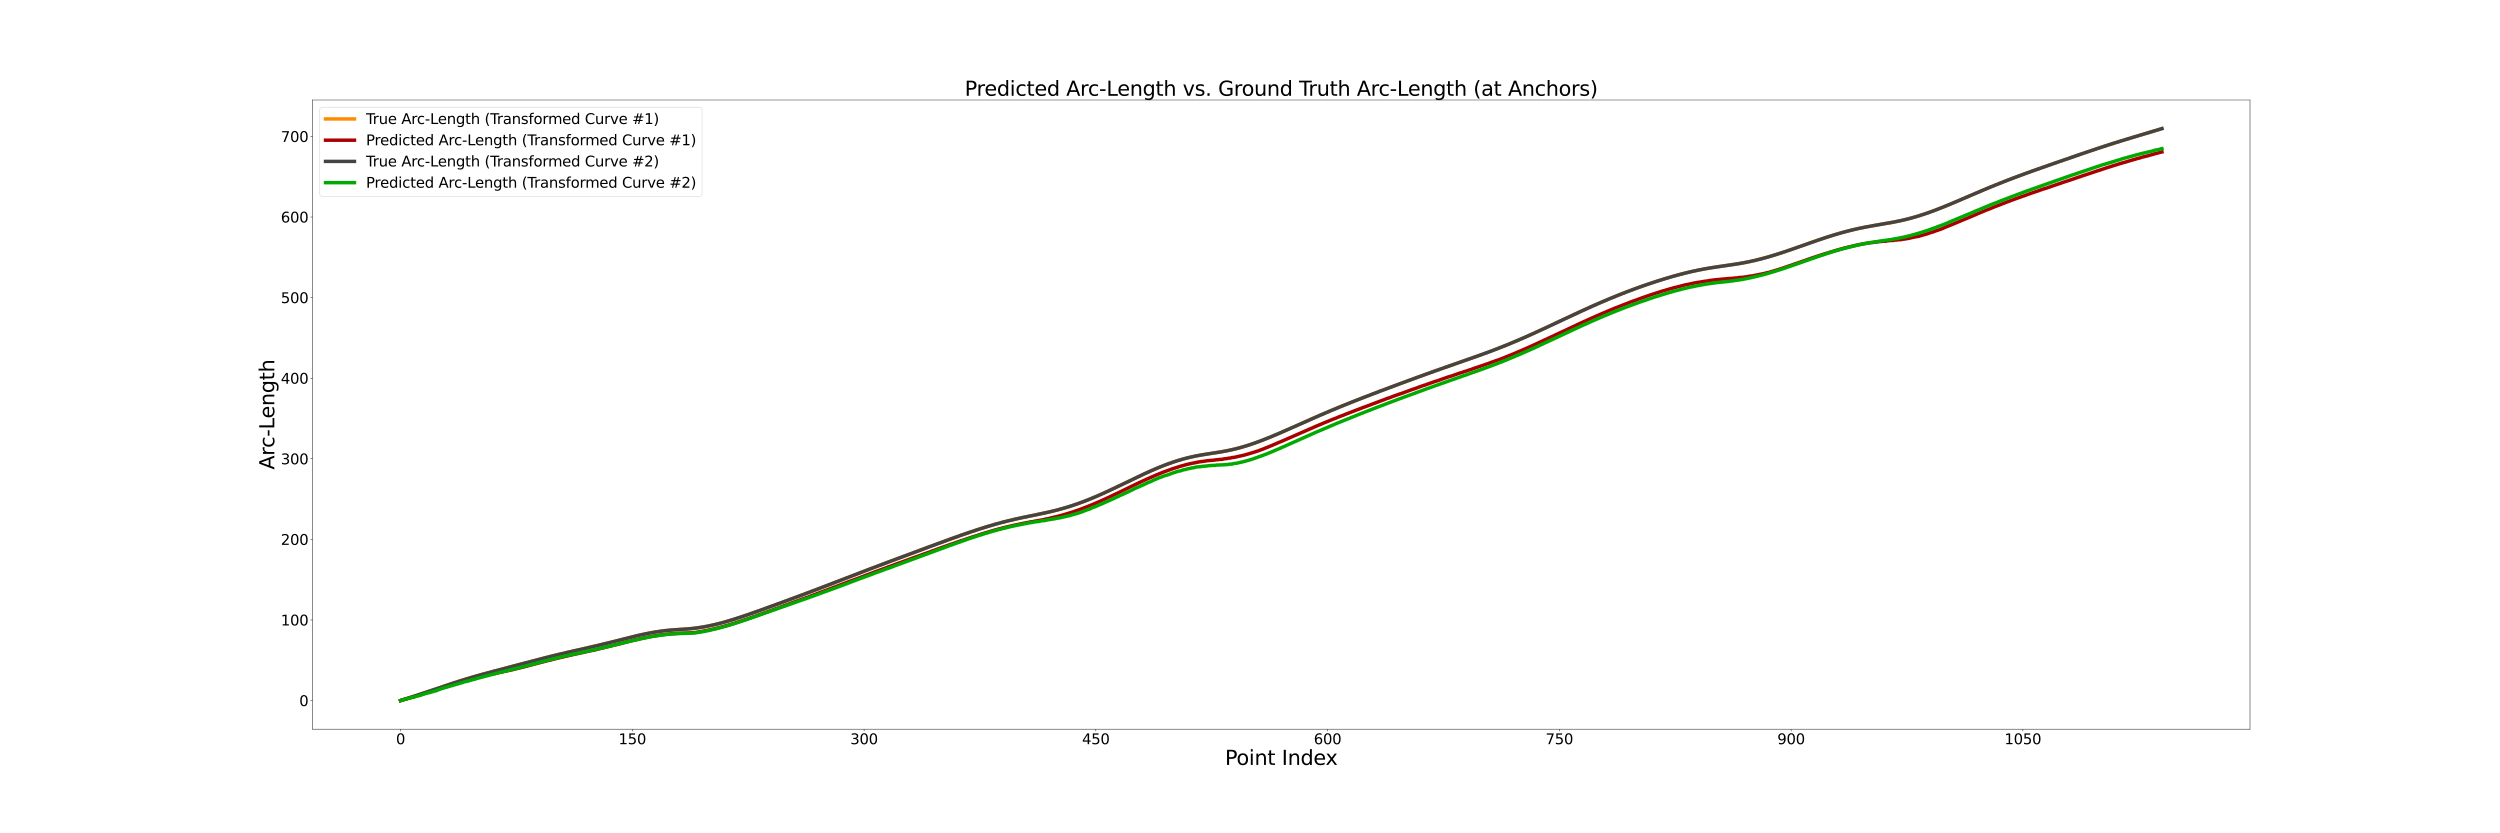 <?xml version="1.0" encoding="utf-8" standalone="no"?>
<!DOCTYPE svg PUBLIC "-//W3C//DTD SVG 1.1//EN"
  "http://www.w3.org/Graphics/SVG/1.1/DTD/svg11.dtd">
<svg xmlns:xlink="http://www.w3.org/1999/xlink" width="4320pt" height="1440pt" viewBox="0 0 4320 1440" xmlns="http://www.w3.org/2000/svg" version="1.1">
 <defs>
  <style type="text/css">*{stroke-linejoin: round; stroke-linecap: butt}</style>
 </defs>
 <g id="figure_1">
  <g id="patch_1">
   <path d="M 0 1440 
L 4320 1440 
L 4320 0 
L 0 0 
z
" style="fill: #ffffff"/>
  </g>
  <g id="axes_1">
   <g id="patch_2">
    <path d="M 540 1260 
L 3888 1260 
L 3888 172.8 
L 540 172.8 
z
" style="fill: #ffffff"/>
   </g>
   <g id="matplotlib.axis_1">
    <g id="xtick_1">
     <g id="line2d_1">
      <defs>
       <path id="m47597e19f6" d="M 0 0 
L 0 3.5 
" style="stroke: #000000; stroke-width: 0.8"/>
      </defs>
      <g>
       <use xlink:href="#m47597e19f6" x="692.182" y="1260" style="stroke: #000000; stroke-width: 0.8"/>
      </g>
     </g>
     <g id="text_1">
      <!-- 0 -->
      <g transform="translate(684.229 1285.996)scale(0.25 -0.25)">
       <defs>
        <path id="DejaVuSans-30" d="M 2034 4250 
Q 1547 4250 1301 3770 
Q 1056 3291 1056 2328 
Q 1056 1369 1301 889 
Q 1547 409 2034 409 
Q 2525 409 2770 889 
Q 3016 1369 3016 2328 
Q 3016 3291 2770 3770 
Q 2525 4250 2034 4250 
z
M 2034 4750 
Q 2819 4750 3233 4129 
Q 3647 3509 3647 2328 
Q 3647 1150 3233 529 
Q 2819 -91 2034 -91 
Q 1250 -91 836 529 
Q 422 1150 422 2328 
Q 422 3509 836 4129 
Q 1250 4750 2034 4750 
z
" transform="scale(0.016)"/>
       </defs>
       <use xlink:href="#DejaVuSans-30"/>
      </g>
     </g>
    </g>
    <g id="xtick_2">
     <g id="line2d_2">
      <g>
       <use xlink:href="#m47597e19f6" x="1092.66" y="1260" style="stroke: #000000; stroke-width: 0.8"/>
      </g>
     </g>
     <g id="text_2">
      <!-- 150 -->
      <g transform="translate(1068.801 1285.996)scale(0.25 -0.25)">
       <defs>
        <path id="DejaVuSans-31" d="M 794 531 
L 1825 531 
L 1825 4091 
L 703 3866 
L 703 4441 
L 1819 4666 
L 2450 4666 
L 2450 531 
L 3481 531 
L 3481 0 
L 794 0 
L 794 531 
z
" transform="scale(0.016)"/>
        <path id="DejaVuSans-35" d="M 691 4666 
L 3169 4666 
L 3169 4134 
L 1269 4134 
L 1269 2991 
Q 1406 3038 1543 3061 
Q 1681 3084 1819 3084 
Q 2600 3084 3056 2656 
Q 3513 2228 3513 1497 
Q 3513 744 3044 326 
Q 2575 -91 1722 -91 
Q 1428 -91 1123 -41 
Q 819 9 494 109 
L 494 744 
Q 775 591 1075 516 
Q 1375 441 1709 441 
Q 2250 441 2565 725 
Q 2881 1009 2881 1497 
Q 2881 1984 2565 2268 
Q 2250 2553 1709 2553 
Q 1456 2553 1204 2497 
Q 953 2441 691 2322 
L 691 4666 
z
" transform="scale(0.016)"/>
       </defs>
       <use xlink:href="#DejaVuSans-31"/>
       <use xlink:href="#DejaVuSans-35" x="63.623"/>
       <use xlink:href="#DejaVuSans-30" x="127.246"/>
      </g>
     </g>
    </g>
    <g id="xtick_3">
     <g id="line2d_3">
      <g>
       <use xlink:href="#m47597e19f6" x="1493.139" y="1260" style="stroke: #000000; stroke-width: 0.8"/>
      </g>
     </g>
     <g id="text_3">
      <!-- 300 -->
      <g transform="translate(1469.279 1285.996)scale(0.25 -0.25)">
       <defs>
        <path id="DejaVuSans-33" d="M 2597 2516 
Q 3050 2419 3304 2112 
Q 3559 1806 3559 1356 
Q 3559 666 3084 287 
Q 2609 -91 1734 -91 
Q 1441 -91 1130 -33 
Q 819 25 488 141 
L 488 750 
Q 750 597 1062 519 
Q 1375 441 1716 441 
Q 2309 441 2620 675 
Q 2931 909 2931 1356 
Q 2931 1769 2642 2001 
Q 2353 2234 1838 2234 
L 1294 2234 
L 1294 2753 
L 1863 2753 
Q 2328 2753 2575 2939 
Q 2822 3125 2822 3475 
Q 2822 3834 2567 4026 
Q 2313 4219 1838 4219 
Q 1578 4219 1281 4162 
Q 984 4106 628 3988 
L 628 4550 
Q 988 4650 1302 4700 
Q 1616 4750 1894 4750 
Q 2613 4750 3031 4423 
Q 3450 4097 3450 3541 
Q 3450 3153 3228 2886 
Q 3006 2619 2597 2516 
z
" transform="scale(0.016)"/>
       </defs>
       <use xlink:href="#DejaVuSans-33"/>
       <use xlink:href="#DejaVuSans-30" x="63.623"/>
       <use xlink:href="#DejaVuSans-30" x="127.246"/>
      </g>
     </g>
    </g>
    <g id="xtick_4">
     <g id="line2d_4">
      <g>
       <use xlink:href="#m47597e19f6" x="1893.617" y="1260" style="stroke: #000000; stroke-width: 0.8"/>
      </g>
     </g>
     <g id="text_4">
      <!-- 450 -->
      <g transform="translate(1869.758 1285.996)scale(0.25 -0.25)">
       <defs>
        <path id="DejaVuSans-34" d="M 2419 4116 
L 825 1625 
L 2419 1625 
L 2419 4116 
z
M 2253 4666 
L 3047 4666 
L 3047 1625 
L 3713 1625 
L 3713 1100 
L 3047 1100 
L 3047 0 
L 2419 0 
L 2419 1100 
L 313 1100 
L 313 1709 
L 2253 4666 
z
" transform="scale(0.016)"/>
       </defs>
       <use xlink:href="#DejaVuSans-34"/>
       <use xlink:href="#DejaVuSans-35" x="63.623"/>
       <use xlink:href="#DejaVuSans-30" x="127.246"/>
      </g>
     </g>
    </g>
    <g id="xtick_5">
     <g id="line2d_5">
      <g>
       <use xlink:href="#m47597e19f6" x="2294.096" y="1260" style="stroke: #000000; stroke-width: 0.8"/>
      </g>
     </g>
     <g id="text_5">
      <!-- 600 -->
      <g transform="translate(2270.236 1285.996)scale(0.25 -0.25)">
       <defs>
        <path id="DejaVuSans-36" d="M 2113 2584 
Q 1688 2584 1439 2293 
Q 1191 2003 1191 1497 
Q 1191 994 1439 701 
Q 1688 409 2113 409 
Q 2538 409 2786 701 
Q 3034 994 3034 1497 
Q 3034 2003 2786 2293 
Q 2538 2584 2113 2584 
z
M 3366 4563 
L 3366 3988 
Q 3128 4100 2886 4159 
Q 2644 4219 2406 4219 
Q 1781 4219 1451 3797 
Q 1122 3375 1075 2522 
Q 1259 2794 1537 2939 
Q 1816 3084 2150 3084 
Q 2853 3084 3261 2657 
Q 3669 2231 3669 1497 
Q 3669 778 3244 343 
Q 2819 -91 2113 -91 
Q 1303 -91 875 529 
Q 447 1150 447 2328 
Q 447 3434 972 4092 
Q 1497 4750 2381 4750 
Q 2619 4750 2861 4703 
Q 3103 4656 3366 4563 
z
" transform="scale(0.016)"/>
       </defs>
       <use xlink:href="#DejaVuSans-36"/>
       <use xlink:href="#DejaVuSans-30" x="63.623"/>
       <use xlink:href="#DejaVuSans-30" x="127.246"/>
      </g>
     </g>
    </g>
    <g id="xtick_6">
     <g id="line2d_6">
      <g>
       <use xlink:href="#m47597e19f6" x="2694.574" y="1260" style="stroke: #000000; stroke-width: 0.8"/>
      </g>
     </g>
     <g id="text_6">
      <!-- 750 -->
      <g transform="translate(2670.715 1285.996)scale(0.25 -0.25)">
       <defs>
        <path id="DejaVuSans-37" d="M 525 4666 
L 3525 4666 
L 3525 4397 
L 1831 0 
L 1172 0 
L 2766 4134 
L 525 4134 
L 525 4666 
z
" transform="scale(0.016)"/>
       </defs>
       <use xlink:href="#DejaVuSans-37"/>
       <use xlink:href="#DejaVuSans-35" x="63.623"/>
       <use xlink:href="#DejaVuSans-30" x="127.246"/>
      </g>
     </g>
    </g>
    <g id="xtick_7">
     <g id="line2d_7">
      <g>
       <use xlink:href="#m47597e19f6" x="3095.053" y="1260" style="stroke: #000000; stroke-width: 0.8"/>
      </g>
     </g>
     <g id="text_7">
      <!-- 900 -->
      <g transform="translate(3071.193 1285.996)scale(0.25 -0.25)">
       <defs>
        <path id="DejaVuSans-39" d="M 703 97 
L 703 672 
Q 941 559 1184 500 
Q 1428 441 1663 441 
Q 2288 441 2617 861 
Q 2947 1281 2994 2138 
Q 2813 1869 2534 1725 
Q 2256 1581 1919 1581 
Q 1219 1581 811 2004 
Q 403 2428 403 3163 
Q 403 3881 828 4315 
Q 1253 4750 1959 4750 
Q 2769 4750 3195 4129 
Q 3622 3509 3622 2328 
Q 3622 1225 3098 567 
Q 2575 -91 1691 -91 
Q 1453 -91 1209 -44 
Q 966 3 703 97 
z
M 1959 2075 
Q 2384 2075 2632 2365 
Q 2881 2656 2881 3163 
Q 2881 3666 2632 3958 
Q 2384 4250 1959 4250 
Q 1534 4250 1286 3958 
Q 1038 3666 1038 3163 
Q 1038 2656 1286 2365 
Q 1534 2075 1959 2075 
z
" transform="scale(0.016)"/>
       </defs>
       <use xlink:href="#DejaVuSans-39"/>
       <use xlink:href="#DejaVuSans-30" x="63.623"/>
       <use xlink:href="#DejaVuSans-30" x="127.246"/>
      </g>
     </g>
    </g>
    <g id="xtick_8">
     <g id="line2d_8">
      <g>
       <use xlink:href="#m47597e19f6" x="3495.531" y="1260" style="stroke: #000000; stroke-width: 0.8"/>
      </g>
     </g>
     <g id="text_8">
      <!-- 1050 -->
      <g transform="translate(3463.719 1285.996)scale(0.25 -0.25)">
       <use xlink:href="#DejaVuSans-31"/>
       <use xlink:href="#DejaVuSans-30" x="63.623"/>
       <use xlink:href="#DejaVuSans-35" x="127.246"/>
       <use xlink:href="#DejaVuSans-30" x="190.869"/>
      </g>
     </g>
    </g>
    <g id="text_9">
     <!-- Point Index -->
     <g transform="translate(2116.818 1321.79)scale(0.35 -0.35)">
      <defs>
       <path id="DejaVuSans-50" d="M 1259 4147 
L 1259 2394 
L 2053 2394 
Q 2494 2394 2734 2622 
Q 2975 2850 2975 3272 
Q 2975 3691 2734 3919 
Q 2494 4147 2053 4147 
L 1259 4147 
z
M 628 4666 
L 2053 4666 
Q 2838 4666 3239 4311 
Q 3641 3956 3641 3272 
Q 3641 2581 3239 2228 
Q 2838 1875 2053 1875 
L 1259 1875 
L 1259 0 
L 628 0 
L 628 4666 
z
" transform="scale(0.016)"/>
       <path id="DejaVuSans-6f" d="M 1959 3097 
Q 1497 3097 1228 2736 
Q 959 2375 959 1747 
Q 959 1119 1226 758 
Q 1494 397 1959 397 
Q 2419 397 2687 759 
Q 2956 1122 2956 1747 
Q 2956 2369 2687 2733 
Q 2419 3097 1959 3097 
z
M 1959 3584 
Q 2709 3584 3137 3096 
Q 3566 2609 3566 1747 
Q 3566 888 3137 398 
Q 2709 -91 1959 -91 
Q 1206 -91 779 398 
Q 353 888 353 1747 
Q 353 2609 779 3096 
Q 1206 3584 1959 3584 
z
" transform="scale(0.016)"/>
       <path id="DejaVuSans-69" d="M 603 3500 
L 1178 3500 
L 1178 0 
L 603 0 
L 603 3500 
z
M 603 4863 
L 1178 4863 
L 1178 4134 
L 603 4134 
L 603 4863 
z
" transform="scale(0.016)"/>
       <path id="DejaVuSans-6e" d="M 3513 2113 
L 3513 0 
L 2938 0 
L 2938 2094 
Q 2938 2591 2744 2837 
Q 2550 3084 2163 3084 
Q 1697 3084 1428 2787 
Q 1159 2491 1159 1978 
L 1159 0 
L 581 0 
L 581 3500 
L 1159 3500 
L 1159 2956 
Q 1366 3272 1645 3428 
Q 1925 3584 2291 3584 
Q 2894 3584 3203 3211 
Q 3513 2838 3513 2113 
z
" transform="scale(0.016)"/>
       <path id="DejaVuSans-74" d="M 1172 4494 
L 1172 3500 
L 2356 3500 
L 2356 3053 
L 1172 3053 
L 1172 1153 
Q 1172 725 1289 603 
Q 1406 481 1766 481 
L 2356 481 
L 2356 0 
L 1766 0 
Q 1100 0 847 248 
Q 594 497 594 1153 
L 594 3053 
L 172 3053 
L 172 3500 
L 594 3500 
L 594 4494 
L 1172 4494 
z
" transform="scale(0.016)"/>
       <path id="DejaVuSans-20" transform="scale(0.016)"/>
       <path id="DejaVuSans-49" d="M 628 4666 
L 1259 4666 
L 1259 0 
L 628 0 
L 628 4666 
z
" transform="scale(0.016)"/>
       <path id="DejaVuSans-64" d="M 2906 2969 
L 2906 4863 
L 3481 4863 
L 3481 0 
L 2906 0 
L 2906 525 
Q 2725 213 2448 61 
Q 2172 -91 1784 -91 
Q 1150 -91 751 415 
Q 353 922 353 1747 
Q 353 2572 751 3078 
Q 1150 3584 1784 3584 
Q 2172 3584 2448 3432 
Q 2725 3281 2906 2969 
z
M 947 1747 
Q 947 1113 1208 752 
Q 1469 391 1925 391 
Q 2381 391 2643 752 
Q 2906 1113 2906 1747 
Q 2906 2381 2643 2742 
Q 2381 3103 1925 3103 
Q 1469 3103 1208 2742 
Q 947 2381 947 1747 
z
" transform="scale(0.016)"/>
       <path id="DejaVuSans-65" d="M 3597 1894 
L 3597 1613 
L 953 1613 
Q 991 1019 1311 708 
Q 1631 397 2203 397 
Q 2534 397 2845 478 
Q 3156 559 3463 722 
L 3463 178 
Q 3153 47 2828 -22 
Q 2503 -91 2169 -91 
Q 1331 -91 842 396 
Q 353 884 353 1716 
Q 353 2575 817 3079 
Q 1281 3584 2069 3584 
Q 2775 3584 3186 3129 
Q 3597 2675 3597 1894 
z
M 3022 2063 
Q 3016 2534 2758 2815 
Q 2500 3097 2075 3097 
Q 1594 3097 1305 2825 
Q 1016 2553 972 2059 
L 3022 2063 
z
" transform="scale(0.016)"/>
       <path id="DejaVuSans-78" d="M 3513 3500 
L 2247 1797 
L 3578 0 
L 2900 0 
L 1881 1375 
L 863 0 
L 184 0 
L 1544 1831 
L 300 3500 
L 978 3500 
L 1906 2253 
L 2834 3500 
L 3513 3500 
z
" transform="scale(0.016)"/>
      </defs>
      <use xlink:href="#DejaVuSans-50"/>
      <use xlink:href="#DejaVuSans-6f" x="56.678"/>
      <use xlink:href="#DejaVuSans-69" x="117.859"/>
      <use xlink:href="#DejaVuSans-6e" x="145.643"/>
      <use xlink:href="#DejaVuSans-74" x="209.021"/>
      <use xlink:href="#DejaVuSans-20" x="248.23"/>
      <use xlink:href="#DejaVuSans-49" x="280.018"/>
      <use xlink:href="#DejaVuSans-6e" x="309.51"/>
      <use xlink:href="#DejaVuSans-64" x="372.889"/>
      <use xlink:href="#DejaVuSans-65" x="436.365"/>
      <use xlink:href="#DejaVuSans-78" x="496.139"/>
     </g>
    </g>
   </g>
   <g id="matplotlib.axis_2">
    <g id="ytick_1">
     <g id="line2d_9">
      <defs>
       <path id="m4ac7a45374" d="M 0 0 
L -3.5 0 
" style="stroke: #000000; stroke-width: 0.8"/>
      </defs>
      <g>
       <use xlink:href="#m4ac7a45374" x="540" y="1210.582" style="stroke: #000000; stroke-width: 0.8"/>
      </g>
     </g>
     <g id="text_10">
      <!-- 0 -->
      <g transform="translate(517.094 1220.08)scale(0.25 -0.25)">
       <use xlink:href="#DejaVuSans-30"/>
      </g>
     </g>
    </g>
    <g id="ytick_2">
     <g id="line2d_10">
      <g>
       <use xlink:href="#m4ac7a45374" x="540" y="1071.321" style="stroke: #000000; stroke-width: 0.8"/>
      </g>
     </g>
     <g id="text_11">
      <!-- 100 -->
      <g transform="translate(485.281 1080.819)scale(0.25 -0.25)">
       <use xlink:href="#DejaVuSans-31"/>
       <use xlink:href="#DejaVuSans-30" x="63.623"/>
       <use xlink:href="#DejaVuSans-30" x="127.246"/>
      </g>
     </g>
    </g>
    <g id="ytick_3">
     <g id="line2d_11">
      <g>
       <use xlink:href="#m4ac7a45374" x="540" y="932.06" style="stroke: #000000; stroke-width: 0.8"/>
      </g>
     </g>
     <g id="text_12">
      <!-- 200 -->
      <g transform="translate(485.281 941.558)scale(0.25 -0.25)">
       <defs>
        <path id="DejaVuSans-32" d="M 1228 531 
L 3431 531 
L 3431 0 
L 469 0 
L 469 531 
Q 828 903 1448 1529 
Q 2069 2156 2228 2338 
Q 2531 2678 2651 2914 
Q 2772 3150 2772 3378 
Q 2772 3750 2511 3984 
Q 2250 4219 1831 4219 
Q 1534 4219 1204 4116 
Q 875 4013 500 3803 
L 500 4441 
Q 881 4594 1212 4672 
Q 1544 4750 1819 4750 
Q 2544 4750 2975 4387 
Q 3406 4025 3406 3419 
Q 3406 3131 3298 2873 
Q 3191 2616 2906 2266 
Q 2828 2175 2409 1742 
Q 1991 1309 1228 531 
z
" transform="scale(0.016)"/>
       </defs>
       <use xlink:href="#DejaVuSans-32"/>
       <use xlink:href="#DejaVuSans-30" x="63.623"/>
       <use xlink:href="#DejaVuSans-30" x="127.246"/>
      </g>
     </g>
    </g>
    <g id="ytick_4">
     <g id="line2d_12">
      <g>
       <use xlink:href="#m4ac7a45374" x="540" y="792.799" style="stroke: #000000; stroke-width: 0.8"/>
      </g>
     </g>
     <g id="text_13">
      <!-- 300 -->
      <g transform="translate(485.281 802.297)scale(0.25 -0.25)">
       <use xlink:href="#DejaVuSans-33"/>
       <use xlink:href="#DejaVuSans-30" x="63.623"/>
       <use xlink:href="#DejaVuSans-30" x="127.246"/>
      </g>
     </g>
    </g>
    <g id="ytick_5">
     <g id="line2d_13">
      <g>
       <use xlink:href="#m4ac7a45374" x="540" y="653.538" style="stroke: #000000; stroke-width: 0.8"/>
      </g>
     </g>
     <g id="text_14">
      <!-- 400 -->
      <g transform="translate(485.281 663.036)scale(0.25 -0.25)">
       <use xlink:href="#DejaVuSans-34"/>
       <use xlink:href="#DejaVuSans-30" x="63.623"/>
       <use xlink:href="#DejaVuSans-30" x="127.246"/>
      </g>
     </g>
    </g>
    <g id="ytick_6">
     <g id="line2d_14">
      <g>
       <use xlink:href="#m4ac7a45374" x="540" y="514.278" style="stroke: #000000; stroke-width: 0.8"/>
      </g>
     </g>
     <g id="text_15">
      <!-- 500 -->
      <g transform="translate(485.281 523.776)scale(0.25 -0.25)">
       <use xlink:href="#DejaVuSans-35"/>
       <use xlink:href="#DejaVuSans-30" x="63.623"/>
       <use xlink:href="#DejaVuSans-30" x="127.246"/>
      </g>
     </g>
    </g>
    <g id="ytick_7">
     <g id="line2d_15">
      <g>
       <use xlink:href="#m4ac7a45374" x="540" y="375.017" style="stroke: #000000; stroke-width: 0.8"/>
      </g>
     </g>
     <g id="text_16">
      <!-- 600 -->
      <g transform="translate(485.281 384.515)scale(0.25 -0.25)">
       <use xlink:href="#DejaVuSans-36"/>
       <use xlink:href="#DejaVuSans-30" x="63.623"/>
       <use xlink:href="#DejaVuSans-30" x="127.246"/>
      </g>
     </g>
    </g>
    <g id="ytick_8">
     <g id="line2d_16">
      <g>
       <use xlink:href="#m4ac7a45374" x="540" y="235.756" style="stroke: #000000; stroke-width: 0.8"/>
      </g>
     </g>
     <g id="text_17">
      <!-- 700 -->
      <g transform="translate(485.281 245.254)scale(0.25 -0.25)">
       <use xlink:href="#DejaVuSans-37"/>
       <use xlink:href="#DejaVuSans-30" x="63.623"/>
       <use xlink:href="#DejaVuSans-30" x="127.246"/>
      </g>
     </g>
    </g>
    <g id="text_18">
     <!-- Arc-Length -->
     <g transform="translate(474.002 811.471)rotate(-90)scale(0.35 -0.35)">
      <defs>
       <path id="DejaVuSans-41" d="M 2188 4044 
L 1331 1722 
L 3047 1722 
L 2188 4044 
z
M 1831 4666 
L 2547 4666 
L 4325 0 
L 3669 0 
L 3244 1197 
L 1141 1197 
L 716 0 
L 50 0 
L 1831 4666 
z
" transform="scale(0.016)"/>
       <path id="DejaVuSans-72" d="M 2631 2963 
Q 2534 3019 2420 3045 
Q 2306 3072 2169 3072 
Q 1681 3072 1420 2755 
Q 1159 2438 1159 1844 
L 1159 0 
L 581 0 
L 581 3500 
L 1159 3500 
L 1159 2956 
Q 1341 3275 1631 3429 
Q 1922 3584 2338 3584 
Q 2397 3584 2469 3576 
Q 2541 3569 2628 3553 
L 2631 2963 
z
" transform="scale(0.016)"/>
       <path id="DejaVuSans-63" d="M 3122 3366 
L 3122 2828 
Q 2878 2963 2633 3030 
Q 2388 3097 2138 3097 
Q 1578 3097 1268 2742 
Q 959 2388 959 1747 
Q 959 1106 1268 751 
Q 1578 397 2138 397 
Q 2388 397 2633 464 
Q 2878 531 3122 666 
L 3122 134 
Q 2881 22 2623 -34 
Q 2366 -91 2075 -91 
Q 1284 -91 818 406 
Q 353 903 353 1747 
Q 353 2603 823 3093 
Q 1294 3584 2113 3584 
Q 2378 3584 2631 3529 
Q 2884 3475 3122 3366 
z
" transform="scale(0.016)"/>
       <path id="DejaVuSans-2d" d="M 313 2009 
L 1997 2009 
L 1997 1497 
L 313 1497 
L 313 2009 
z
" transform="scale(0.016)"/>
       <path id="DejaVuSans-4c" d="M 628 4666 
L 1259 4666 
L 1259 531 
L 3531 531 
L 3531 0 
L 628 0 
L 628 4666 
z
" transform="scale(0.016)"/>
       <path id="DejaVuSans-67" d="M 2906 1791 
Q 2906 2416 2648 2759 
Q 2391 3103 1925 3103 
Q 1463 3103 1205 2759 
Q 947 2416 947 1791 
Q 947 1169 1205 825 
Q 1463 481 1925 481 
Q 2391 481 2648 825 
Q 2906 1169 2906 1791 
z
M 3481 434 
Q 3481 -459 3084 -895 
Q 2688 -1331 1869 -1331 
Q 1566 -1331 1297 -1286 
Q 1028 -1241 775 -1147 
L 775 -588 
Q 1028 -725 1275 -790 
Q 1522 -856 1778 -856 
Q 2344 -856 2625 -561 
Q 2906 -266 2906 331 
L 2906 616 
Q 2728 306 2450 153 
Q 2172 0 1784 0 
Q 1141 0 747 490 
Q 353 981 353 1791 
Q 353 2603 747 3093 
Q 1141 3584 1784 3584 
Q 2172 3584 2450 3431 
Q 2728 3278 2906 2969 
L 2906 3500 
L 3481 3500 
L 3481 434 
z
" transform="scale(0.016)"/>
       <path id="DejaVuSans-68" d="M 3513 2113 
L 3513 0 
L 2938 0 
L 2938 2094 
Q 2938 2591 2744 2837 
Q 2550 3084 2163 3084 
Q 1697 3084 1428 2787 
Q 1159 2491 1159 1978 
L 1159 0 
L 581 0 
L 581 4863 
L 1159 4863 
L 1159 2956 
Q 1366 3272 1645 3428 
Q 1925 3584 2291 3584 
Q 2894 3584 3203 3211 
Q 3513 2838 3513 2113 
z
" transform="scale(0.016)"/>
      </defs>
      <use xlink:href="#DejaVuSans-41"/>
      <use xlink:href="#DejaVuSans-72" x="68.408"/>
      <use xlink:href="#DejaVuSans-63" x="107.271"/>
      <use xlink:href="#DejaVuSans-2d" x="162.252"/>
      <use xlink:href="#DejaVuSans-4c" x="198.336"/>
      <use xlink:href="#DejaVuSans-65" x="252.299"/>
      <use xlink:href="#DejaVuSans-6e" x="313.822"/>
      <use xlink:href="#DejaVuSans-67" x="377.201"/>
      <use xlink:href="#DejaVuSans-74" x="440.678"/>
      <use xlink:href="#DejaVuSans-68" x="479.887"/>
     </g>
    </g>
   </g>
   <g id="patch_3">
    <path d="M 540 1260 
L 540 172.8 
" style="fill: none; stroke: #000000; stroke-width: 0.8; stroke-linejoin: miter; stroke-linecap: square"/>
   </g>
   <g id="patch_4">
    <path d="M 3888 1260 
L 3888 172.8 
" style="fill: none; stroke: #000000; stroke-width: 0.8; stroke-linejoin: miter; stroke-linecap: square"/>
   </g>
   <g id="patch_5">
    <path d="M 540 1260 
L 3888 1260 
" style="fill: none; stroke: #000000; stroke-width: 0.8; stroke-linejoin: miter; stroke-linecap: square"/>
   </g>
   <g id="patch_6">
    <path d="M 540 172.8 
L 3888 172.8 
" style="fill: none; stroke: #000000; stroke-width: 0.8; stroke-linejoin: miter; stroke-linecap: square"/>
   </g>
   <g id="text_19">
    <!-- Predicted Arc-Length vs. Ground Truth Arc-Length (at Anchors) -->
    <g transform="translate(1667.007 165.521)scale(0.35 -0.35)">
     <defs>
      <path id="DejaVuSans-76" d="M 191 3500 
L 800 3500 
L 1894 563 
L 2988 3500 
L 3597 3500 
L 2284 0 
L 1503 0 
L 191 3500 
z
" transform="scale(0.016)"/>
      <path id="DejaVuSans-73" d="M 2834 3397 
L 2834 2853 
Q 2591 2978 2328 3040 
Q 2066 3103 1784 3103 
Q 1356 3103 1142 2972 
Q 928 2841 928 2578 
Q 928 2378 1081 2264 
Q 1234 2150 1697 2047 
L 1894 2003 
Q 2506 1872 2764 1633 
Q 3022 1394 3022 966 
Q 3022 478 2636 193 
Q 2250 -91 1575 -91 
Q 1294 -91 989 -36 
Q 684 19 347 128 
L 347 722 
Q 666 556 975 473 
Q 1284 391 1588 391 
Q 1994 391 2212 530 
Q 2431 669 2431 922 
Q 2431 1156 2273 1281 
Q 2116 1406 1581 1522 
L 1381 1569 
Q 847 1681 609 1914 
Q 372 2147 372 2553 
Q 372 3047 722 3315 
Q 1072 3584 1716 3584 
Q 2034 3584 2315 3537 
Q 2597 3491 2834 3397 
z
" transform="scale(0.016)"/>
      <path id="DejaVuSans-2e" d="M 684 794 
L 1344 794 
L 1344 0 
L 684 0 
L 684 794 
z
" transform="scale(0.016)"/>
      <path id="DejaVuSans-47" d="M 3809 666 
L 3809 1919 
L 2778 1919 
L 2778 2438 
L 4434 2438 
L 4434 434 
Q 4069 175 3628 42 
Q 3188 -91 2688 -91 
Q 1594 -91 976 548 
Q 359 1188 359 2328 
Q 359 3472 976 4111 
Q 1594 4750 2688 4750 
Q 3144 4750 3555 4637 
Q 3966 4525 4313 4306 
L 4313 3634 
Q 3963 3931 3569 4081 
Q 3175 4231 2741 4231 
Q 1884 4231 1454 3753 
Q 1025 3275 1025 2328 
Q 1025 1384 1454 906 
Q 1884 428 2741 428 
Q 3075 428 3337 486 
Q 3600 544 3809 666 
z
" transform="scale(0.016)"/>
      <path id="DejaVuSans-75" d="M 544 1381 
L 544 3500 
L 1119 3500 
L 1119 1403 
Q 1119 906 1312 657 
Q 1506 409 1894 409 
Q 2359 409 2629 706 
Q 2900 1003 2900 1516 
L 2900 3500 
L 3475 3500 
L 3475 0 
L 2900 0 
L 2900 538 
Q 2691 219 2414 64 
Q 2138 -91 1772 -91 
Q 1169 -91 856 284 
Q 544 659 544 1381 
z
M 1991 3584 
L 1991 3584 
z
" transform="scale(0.016)"/>
      <path id="DejaVuSans-54" d="M -19 4666 
L 3928 4666 
L 3928 4134 
L 2272 4134 
L 2272 0 
L 1638 0 
L 1638 4134 
L -19 4134 
L -19 4666 
z
" transform="scale(0.016)"/>
      <path id="DejaVuSans-28" d="M 1984 4856 
Q 1566 4138 1362 3434 
Q 1159 2731 1159 2009 
Q 1159 1288 1364 580 
Q 1569 -128 1984 -844 
L 1484 -844 
Q 1016 -109 783 600 
Q 550 1309 550 2009 
Q 550 2706 781 3412 
Q 1013 4119 1484 4856 
L 1984 4856 
z
" transform="scale(0.016)"/>
      <path id="DejaVuSans-61" d="M 2194 1759 
Q 1497 1759 1228 1600 
Q 959 1441 959 1056 
Q 959 750 1161 570 
Q 1363 391 1709 391 
Q 2188 391 2477 730 
Q 2766 1069 2766 1631 
L 2766 1759 
L 2194 1759 
z
M 3341 1997 
L 3341 0 
L 2766 0 
L 2766 531 
Q 2569 213 2275 61 
Q 1981 -91 1556 -91 
Q 1019 -91 701 211 
Q 384 513 384 1019 
Q 384 1609 779 1909 
Q 1175 2209 1959 2209 
L 2766 2209 
L 2766 2266 
Q 2766 2663 2505 2880 
Q 2244 3097 1772 3097 
Q 1472 3097 1187 3025 
Q 903 2953 641 2809 
L 641 3341 
Q 956 3463 1253 3523 
Q 1550 3584 1831 3584 
Q 2591 3584 2966 3190 
Q 3341 2797 3341 1997 
z
" transform="scale(0.016)"/>
      <path id="DejaVuSans-29" d="M 513 4856 
L 1013 4856 
Q 1481 4119 1714 3412 
Q 1947 2706 1947 2009 
Q 1947 1309 1714 600 
Q 1481 -109 1013 -844 
L 513 -844 
Q 928 -128 1133 580 
Q 1338 1288 1338 2009 
Q 1338 2731 1133 3434 
Q 928 4138 513 4856 
z
" transform="scale(0.016)"/>
     </defs>
     <use xlink:href="#DejaVuSans-50"/>
     <use xlink:href="#DejaVuSans-72" x="58.553"/>
     <use xlink:href="#DejaVuSans-65" x="97.416"/>
     <use xlink:href="#DejaVuSans-64" x="158.939"/>
     <use xlink:href="#DejaVuSans-69" x="222.416"/>
     <use xlink:href="#DejaVuSans-63" x="250.199"/>
     <use xlink:href="#DejaVuSans-74" x="305.18"/>
     <use xlink:href="#DejaVuSans-65" x="344.389"/>
     <use xlink:href="#DejaVuSans-64" x="405.912"/>
     <use xlink:href="#DejaVuSans-20" x="469.389"/>
     <use xlink:href="#DejaVuSans-41" x="501.176"/>
     <use xlink:href="#DejaVuSans-72" x="569.584"/>
     <use xlink:href="#DejaVuSans-63" x="608.447"/>
     <use xlink:href="#DejaVuSans-2d" x="663.428"/>
     <use xlink:href="#DejaVuSans-4c" x="699.512"/>
     <use xlink:href="#DejaVuSans-65" x="753.475"/>
     <use xlink:href="#DejaVuSans-6e" x="814.998"/>
     <use xlink:href="#DejaVuSans-67" x="878.377"/>
     <use xlink:href="#DejaVuSans-74" x="941.854"/>
     <use xlink:href="#DejaVuSans-68" x="981.062"/>
     <use xlink:href="#DejaVuSans-20" x="1044.441"/>
     <use xlink:href="#DejaVuSans-76" x="1076.229"/>
     <use xlink:href="#DejaVuSans-73" x="1135.408"/>
     <use xlink:href="#DejaVuSans-2e" x="1187.508"/>
     <use xlink:href="#DejaVuSans-20" x="1219.295"/>
     <use xlink:href="#DejaVuSans-47" x="1251.082"/>
     <use xlink:href="#DejaVuSans-72" x="1328.572"/>
     <use xlink:href="#DejaVuSans-6f" x="1367.436"/>
     <use xlink:href="#DejaVuSans-75" x="1428.617"/>
     <use xlink:href="#DejaVuSans-6e" x="1491.996"/>
     <use xlink:href="#DejaVuSans-64" x="1555.375"/>
     <use xlink:href="#DejaVuSans-20" x="1618.852"/>
     <use xlink:href="#DejaVuSans-54" x="1650.639"/>
     <use xlink:href="#DejaVuSans-72" x="1696.973"/>
     <use xlink:href="#DejaVuSans-75" x="1738.086"/>
     <use xlink:href="#DejaVuSans-74" x="1801.465"/>
     <use xlink:href="#DejaVuSans-68" x="1840.674"/>
     <use xlink:href="#DejaVuSans-20" x="1904.053"/>
     <use xlink:href="#DejaVuSans-41" x="1935.84"/>
     <use xlink:href="#DejaVuSans-72" x="2004.248"/>
     <use xlink:href="#DejaVuSans-63" x="2043.111"/>
     <use xlink:href="#DejaVuSans-2d" x="2098.092"/>
     <use xlink:href="#DejaVuSans-4c" x="2134.176"/>
     <use xlink:href="#DejaVuSans-65" x="2188.139"/>
     <use xlink:href="#DejaVuSans-6e" x="2249.662"/>
     <use xlink:href="#DejaVuSans-67" x="2313.041"/>
     <use xlink:href="#DejaVuSans-74" x="2376.518"/>
     <use xlink:href="#DejaVuSans-68" x="2415.727"/>
     <use xlink:href="#DejaVuSans-20" x="2479.105"/>
     <use xlink:href="#DejaVuSans-28" x="2510.893"/>
     <use xlink:href="#DejaVuSans-61" x="2549.906"/>
     <use xlink:href="#DejaVuSans-74" x="2611.186"/>
     <use xlink:href="#DejaVuSans-20" x="2650.395"/>
     <use xlink:href="#DejaVuSans-41" x="2682.182"/>
     <use xlink:href="#DejaVuSans-6e" x="2750.59"/>
     <use xlink:href="#DejaVuSans-63" x="2813.969"/>
     <use xlink:href="#DejaVuSans-68" x="2868.949"/>
     <use xlink:href="#DejaVuSans-6f" x="2932.328"/>
     <use xlink:href="#DejaVuSans-72" x="2993.51"/>
     <use xlink:href="#DejaVuSans-73" x="3034.623"/>
     <use xlink:href="#DejaVuSans-29" x="3086.723"/>
    </g>
   </g>
   <g id="legend_1">
    <g id="patch_7">
     <path d="M 557.5 339.581 
L 1208.16 339.581 
Q 1213.16 339.581 1213.16 334.581 
L 1213.16 190.3 
Q 1213.16 185.3 1208.16 185.3 
L 557.5 185.3 
Q 552.5 185.3 552.5 190.3 
L 552.5 334.581 
Q 552.5 339.581 557.5 339.581 
z
" style="fill: #ffffff; opacity: 0.8; stroke: #cccccc; stroke-linejoin: miter"/>
    </g>
    <g id="line2d_17">
     <path d="M 562.5 205.546 
L 587.5 205.546 
L 612.5 205.546 
" style="fill: none; stroke: #ff8c00; stroke-width: 6; stroke-linecap: square"/>
    </g>
    <g id="text_20">
     <!-- True Arc-Length (Transformed Curve #1) -->
     <g transform="translate(632.5 214.296)scale(0.25 -0.25)">
      <defs>
       <path id="DejaVuSans-66" d="M 2375 4863 
L 2375 4384 
L 1825 4384 
Q 1516 4384 1395 4259 
Q 1275 4134 1275 3809 
L 1275 3500 
L 2222 3500 
L 2222 3053 
L 1275 3053 
L 1275 0 
L 697 0 
L 697 3053 
L 147 3053 
L 147 3500 
L 697 3500 
L 697 3744 
Q 697 4328 969 4595 
Q 1241 4863 1831 4863 
L 2375 4863 
z
" transform="scale(0.016)"/>
       <path id="DejaVuSans-6d" d="M 3328 2828 
Q 3544 3216 3844 3400 
Q 4144 3584 4550 3584 
Q 5097 3584 5394 3201 
Q 5691 2819 5691 2113 
L 5691 0 
L 5113 0 
L 5113 2094 
Q 5113 2597 4934 2840 
Q 4756 3084 4391 3084 
Q 3944 3084 3684 2787 
Q 3425 2491 3425 1978 
L 3425 0 
L 2847 0 
L 2847 2094 
Q 2847 2600 2669 2842 
Q 2491 3084 2119 3084 
Q 1678 3084 1418 2786 
Q 1159 2488 1159 1978 
L 1159 0 
L 581 0 
L 581 3500 
L 1159 3500 
L 1159 2956 
Q 1356 3278 1631 3431 
Q 1906 3584 2284 3584 
Q 2666 3584 2933 3390 
Q 3200 3197 3328 2828 
z
" transform="scale(0.016)"/>
       <path id="DejaVuSans-43" d="M 4122 4306 
L 4122 3641 
Q 3803 3938 3442 4084 
Q 3081 4231 2675 4231 
Q 1875 4231 1450 3742 
Q 1025 3253 1025 2328 
Q 1025 1406 1450 917 
Q 1875 428 2675 428 
Q 3081 428 3442 575 
Q 3803 722 4122 1019 
L 4122 359 
Q 3791 134 3420 21 
Q 3050 -91 2638 -91 
Q 1578 -91 968 557 
Q 359 1206 359 2328 
Q 359 3453 968 4101 
Q 1578 4750 2638 4750 
Q 3056 4750 3426 4639 
Q 3797 4528 4122 4306 
z
" transform="scale(0.016)"/>
       <path id="DejaVuSans-23" d="M 3272 2816 
L 2363 2816 
L 2100 1772 
L 3016 1772 
L 3272 2816 
z
M 2803 4594 
L 2478 3297 
L 3391 3297 
L 3719 4594 
L 4219 4594 
L 3897 3297 
L 4872 3297 
L 4872 2816 
L 3775 2816 
L 3519 1772 
L 4513 1772 
L 4513 1294 
L 3397 1294 
L 3072 0 
L 2572 0 
L 2894 1294 
L 1978 1294 
L 1656 0 
L 1153 0 
L 1478 1294 
L 494 1294 
L 494 1772 
L 1594 1772 
L 1856 2816 
L 850 2816 
L 850 3297 
L 1978 3297 
L 2297 4594 
L 2803 4594 
z
" transform="scale(0.016)"/>
      </defs>
      <use xlink:href="#DejaVuSans-54"/>
      <use xlink:href="#DejaVuSans-72" x="46.334"/>
      <use xlink:href="#DejaVuSans-75" x="87.447"/>
      <use xlink:href="#DejaVuSans-65" x="150.826"/>
      <use xlink:href="#DejaVuSans-20" x="212.35"/>
      <use xlink:href="#DejaVuSans-41" x="244.137"/>
      <use xlink:href="#DejaVuSans-72" x="312.545"/>
      <use xlink:href="#DejaVuSans-63" x="351.408"/>
      <use xlink:href="#DejaVuSans-2d" x="406.389"/>
      <use xlink:href="#DejaVuSans-4c" x="442.473"/>
      <use xlink:href="#DejaVuSans-65" x="496.436"/>
      <use xlink:href="#DejaVuSans-6e" x="557.959"/>
      <use xlink:href="#DejaVuSans-67" x="621.338"/>
      <use xlink:href="#DejaVuSans-74" x="684.814"/>
      <use xlink:href="#DejaVuSans-68" x="724.023"/>
      <use xlink:href="#DejaVuSans-20" x="787.402"/>
      <use xlink:href="#DejaVuSans-28" x="819.189"/>
      <use xlink:href="#DejaVuSans-54" x="858.203"/>
      <use xlink:href="#DejaVuSans-72" x="904.537"/>
      <use xlink:href="#DejaVuSans-61" x="945.65"/>
      <use xlink:href="#DejaVuSans-6e" x="1006.93"/>
      <use xlink:href="#DejaVuSans-73" x="1070.309"/>
      <use xlink:href="#DejaVuSans-66" x="1122.408"/>
      <use xlink:href="#DejaVuSans-6f" x="1157.613"/>
      <use xlink:href="#DejaVuSans-72" x="1218.795"/>
      <use xlink:href="#DejaVuSans-6d" x="1258.158"/>
      <use xlink:href="#DejaVuSans-65" x="1355.57"/>
      <use xlink:href="#DejaVuSans-64" x="1417.094"/>
      <use xlink:href="#DejaVuSans-20" x="1480.57"/>
      <use xlink:href="#DejaVuSans-43" x="1512.357"/>
      <use xlink:href="#DejaVuSans-75" x="1582.182"/>
      <use xlink:href="#DejaVuSans-72" x="1645.561"/>
      <use xlink:href="#DejaVuSans-76" x="1686.674"/>
      <use xlink:href="#DejaVuSans-65" x="1745.854"/>
      <use xlink:href="#DejaVuSans-20" x="1807.377"/>
      <use xlink:href="#DejaVuSans-23" x="1839.164"/>
      <use xlink:href="#DejaVuSans-31" x="1922.953"/>
      <use xlink:href="#DejaVuSans-29" x="1986.576"/>
     </g>
    </g>
    <g id="line2d_18">
     <path d="M 562.5 242.241 
L 587.5 242.241 
L 612.5 242.241 
" style="fill: none; stroke: #aa0000; stroke-width: 6; stroke-linecap: square"/>
    </g>
    <g id="text_21">
     <!-- Predicted Arc-Length (Transformed Curve #1) -->
     <g transform="translate(632.5 250.991)scale(0.25 -0.25)">
      <use xlink:href="#DejaVuSans-50"/>
      <use xlink:href="#DejaVuSans-72" x="58.553"/>
      <use xlink:href="#DejaVuSans-65" x="97.416"/>
      <use xlink:href="#DejaVuSans-64" x="158.939"/>
      <use xlink:href="#DejaVuSans-69" x="222.416"/>
      <use xlink:href="#DejaVuSans-63" x="250.199"/>
      <use xlink:href="#DejaVuSans-74" x="305.18"/>
      <use xlink:href="#DejaVuSans-65" x="344.389"/>
      <use xlink:href="#DejaVuSans-64" x="405.912"/>
      <use xlink:href="#DejaVuSans-20" x="469.389"/>
      <use xlink:href="#DejaVuSans-41" x="501.176"/>
      <use xlink:href="#DejaVuSans-72" x="569.584"/>
      <use xlink:href="#DejaVuSans-63" x="608.447"/>
      <use xlink:href="#DejaVuSans-2d" x="663.428"/>
      <use xlink:href="#DejaVuSans-4c" x="699.512"/>
      <use xlink:href="#DejaVuSans-65" x="753.475"/>
      <use xlink:href="#DejaVuSans-6e" x="814.998"/>
      <use xlink:href="#DejaVuSans-67" x="878.377"/>
      <use xlink:href="#DejaVuSans-74" x="941.854"/>
      <use xlink:href="#DejaVuSans-68" x="981.062"/>
      <use xlink:href="#DejaVuSans-20" x="1044.441"/>
      <use xlink:href="#DejaVuSans-28" x="1076.229"/>
      <use xlink:href="#DejaVuSans-54" x="1115.242"/>
      <use xlink:href="#DejaVuSans-72" x="1161.576"/>
      <use xlink:href="#DejaVuSans-61" x="1202.689"/>
      <use xlink:href="#DejaVuSans-6e" x="1263.969"/>
      <use xlink:href="#DejaVuSans-73" x="1327.348"/>
      <use xlink:href="#DejaVuSans-66" x="1379.447"/>
      <use xlink:href="#DejaVuSans-6f" x="1414.652"/>
      <use xlink:href="#DejaVuSans-72" x="1475.834"/>
      <use xlink:href="#DejaVuSans-6d" x="1515.197"/>
      <use xlink:href="#DejaVuSans-65" x="1612.609"/>
      <use xlink:href="#DejaVuSans-64" x="1674.133"/>
      <use xlink:href="#DejaVuSans-20" x="1737.609"/>
      <use xlink:href="#DejaVuSans-43" x="1769.396"/>
      <use xlink:href="#DejaVuSans-75" x="1839.221"/>
      <use xlink:href="#DejaVuSans-72" x="1902.6"/>
      <use xlink:href="#DejaVuSans-76" x="1943.713"/>
      <use xlink:href="#DejaVuSans-65" x="2002.893"/>
      <use xlink:href="#DejaVuSans-20" x="2064.416"/>
      <use xlink:href="#DejaVuSans-23" x="2096.203"/>
      <use xlink:href="#DejaVuSans-31" x="2179.992"/>
      <use xlink:href="#DejaVuSans-29" x="2243.615"/>
     </g>
    </g>
    <g id="line2d_19">
     <path d="M 562.5 278.937 
L 587.5 278.937 
L 612.5 278.937 
" style="fill: none; stroke: #444444; stroke-width: 6; stroke-linecap: square"/>
    </g>
    <g id="text_22">
     <!-- True Arc-Length (Transformed Curve #2) -->
     <g transform="translate(632.5 287.687)scale(0.25 -0.25)">
      <use xlink:href="#DejaVuSans-54"/>
      <use xlink:href="#DejaVuSans-72" x="46.334"/>
      <use xlink:href="#DejaVuSans-75" x="87.447"/>
      <use xlink:href="#DejaVuSans-65" x="150.826"/>
      <use xlink:href="#DejaVuSans-20" x="212.35"/>
      <use xlink:href="#DejaVuSans-41" x="244.137"/>
      <use xlink:href="#DejaVuSans-72" x="312.545"/>
      <use xlink:href="#DejaVuSans-63" x="351.408"/>
      <use xlink:href="#DejaVuSans-2d" x="406.389"/>
      <use xlink:href="#DejaVuSans-4c" x="442.473"/>
      <use xlink:href="#DejaVuSans-65" x="496.436"/>
      <use xlink:href="#DejaVuSans-6e" x="557.959"/>
      <use xlink:href="#DejaVuSans-67" x="621.338"/>
      <use xlink:href="#DejaVuSans-74" x="684.814"/>
      <use xlink:href="#DejaVuSans-68" x="724.023"/>
      <use xlink:href="#DejaVuSans-20" x="787.402"/>
      <use xlink:href="#DejaVuSans-28" x="819.189"/>
      <use xlink:href="#DejaVuSans-54" x="858.203"/>
      <use xlink:href="#DejaVuSans-72" x="904.537"/>
      <use xlink:href="#DejaVuSans-61" x="945.65"/>
      <use xlink:href="#DejaVuSans-6e" x="1006.93"/>
      <use xlink:href="#DejaVuSans-73" x="1070.309"/>
      <use xlink:href="#DejaVuSans-66" x="1122.408"/>
      <use xlink:href="#DejaVuSans-6f" x="1157.613"/>
      <use xlink:href="#DejaVuSans-72" x="1218.795"/>
      <use xlink:href="#DejaVuSans-6d" x="1258.158"/>
      <use xlink:href="#DejaVuSans-65" x="1355.57"/>
      <use xlink:href="#DejaVuSans-64" x="1417.094"/>
      <use xlink:href="#DejaVuSans-20" x="1480.57"/>
      <use xlink:href="#DejaVuSans-43" x="1512.357"/>
      <use xlink:href="#DejaVuSans-75" x="1582.182"/>
      <use xlink:href="#DejaVuSans-72" x="1645.561"/>
      <use xlink:href="#DejaVuSans-76" x="1686.674"/>
      <use xlink:href="#DejaVuSans-65" x="1745.854"/>
      <use xlink:href="#DejaVuSans-20" x="1807.377"/>
      <use xlink:href="#DejaVuSans-23" x="1839.164"/>
      <use xlink:href="#DejaVuSans-32" x="1922.953"/>
      <use xlink:href="#DejaVuSans-29" x="1986.576"/>
     </g>
    </g>
    <g id="line2d_20">
     <path d="M 562.5 315.632 
L 587.5 315.632 
L 612.5 315.632 
" style="fill: none; stroke: #00aa00; stroke-width: 6; stroke-linecap: square"/>
    </g>
    <g id="text_23">
     <!-- Predicted Arc-Length (Transformed Curve #2) -->
     <g transform="translate(632.5 324.382)scale(0.25 -0.25)">
      <use xlink:href="#DejaVuSans-50"/>
      <use xlink:href="#DejaVuSans-72" x="58.553"/>
      <use xlink:href="#DejaVuSans-65" x="97.416"/>
      <use xlink:href="#DejaVuSans-64" x="158.939"/>
      <use xlink:href="#DejaVuSans-69" x="222.416"/>
      <use xlink:href="#DejaVuSans-63" x="250.199"/>
      <use xlink:href="#DejaVuSans-74" x="305.18"/>
      <use xlink:href="#DejaVuSans-65" x="344.389"/>
      <use xlink:href="#DejaVuSans-64" x="405.912"/>
      <use xlink:href="#DejaVuSans-20" x="469.389"/>
      <use xlink:href="#DejaVuSans-41" x="501.176"/>
      <use xlink:href="#DejaVuSans-72" x="569.584"/>
      <use xlink:href="#DejaVuSans-63" x="608.447"/>
      <use xlink:href="#DejaVuSans-2d" x="663.428"/>
      <use xlink:href="#DejaVuSans-4c" x="699.512"/>
      <use xlink:href="#DejaVuSans-65" x="753.475"/>
      <use xlink:href="#DejaVuSans-6e" x="814.998"/>
      <use xlink:href="#DejaVuSans-67" x="878.377"/>
      <use xlink:href="#DejaVuSans-74" x="941.854"/>
      <use xlink:href="#DejaVuSans-68" x="981.062"/>
      <use xlink:href="#DejaVuSans-20" x="1044.441"/>
      <use xlink:href="#DejaVuSans-28" x="1076.229"/>
      <use xlink:href="#DejaVuSans-54" x="1115.242"/>
      <use xlink:href="#DejaVuSans-72" x="1161.576"/>
      <use xlink:href="#DejaVuSans-61" x="1202.689"/>
      <use xlink:href="#DejaVuSans-6e" x="1263.969"/>
      <use xlink:href="#DejaVuSans-73" x="1327.348"/>
      <use xlink:href="#DejaVuSans-66" x="1379.447"/>
      <use xlink:href="#DejaVuSans-6f" x="1414.652"/>
      <use xlink:href="#DejaVuSans-72" x="1475.834"/>
      <use xlink:href="#DejaVuSans-6d" x="1515.197"/>
      <use xlink:href="#DejaVuSans-65" x="1612.609"/>
      <use xlink:href="#DejaVuSans-64" x="1674.133"/>
      <use xlink:href="#DejaVuSans-20" x="1737.609"/>
      <use xlink:href="#DejaVuSans-43" x="1769.396"/>
      <use xlink:href="#DejaVuSans-75" x="1839.221"/>
      <use xlink:href="#DejaVuSans-72" x="1902.6"/>
      <use xlink:href="#DejaVuSans-76" x="1943.713"/>
      <use xlink:href="#DejaVuSans-65" x="2002.893"/>
      <use xlink:href="#DejaVuSans-20" x="2064.416"/>
      <use xlink:href="#DejaVuSans-23" x="2096.203"/>
      <use xlink:href="#DejaVuSans-32" x="2179.992"/>
      <use xlink:href="#DejaVuSans-29" x="2243.615"/>
     </g>
    </g>
   </g>
   <g id="line2d_21">
    <path d="M 692.182 1210.582 
L 710.871 1204.621 
L 732.23 1197.542 
L 785.627 1179.625 
L 801.646 1174.559 
L 817.665 1169.751 
L 833.684 1165.201 
L 852.373 1160.151 
L 908.44 1145.438 
L 943.148 1136.371 
L 961.837 1131.719 
L 980.526 1127.305 
L 1012.565 1120.06 
L 1033.923 1115.103 
L 1052.612 1110.529 
L 1100.67 1098.55 
L 1111.349 1096.16 
L 1122.029 1093.992 
L 1132.708 1092.099 
L 1140.718 1090.886 
L 1148.727 1089.863 
L 1156.737 1089.034 
L 1167.416 1088.2 
L 1188.775 1086.769 
L 1196.785 1085.995 
L 1204.794 1085.011 
L 1212.804 1083.806 
L 1220.813 1082.381 
L 1228.823 1080.745 
L 1236.833 1078.91 
L 1244.842 1076.891 
L 1255.522 1073.943 
L 1266.201 1070.743 
L 1279.55 1066.458 
L 1292.9 1061.936 
L 1311.589 1055.346 
L 1340.957 1044.697 
L 1381.005 1029.932 
L 1410.373 1018.882 
L 1445.081 1005.566 
L 1503.818 982.993 
L 1541.196 968.913 
L 1605.273 945.07 
L 1639.981 932.319 
L 1661.34 924.688 
L 1677.359 919.165 
L 1693.378 913.888 
L 1706.727 909.726 
L 1720.077 905.819 
L 1730.756 902.895 
L 1741.435 900.158 
L 1754.785 896.994 
L 1768.134 894.075 
L 1792.163 889.142 
L 1808.182 885.737 
L 1818.861 883.262 
L 1829.541 880.551 
L 1840.22 877.562 
L 1850.9 874.273 
L 1861.579 870.675 
L 1872.258 866.774 
L 1882.938 862.586 
L 1893.617 858.134 
L 1904.297 853.452 
L 1917.646 847.336 
L 1933.665 839.725 
L 1976.383 819.263 
L 1989.732 813.227 
L 2000.411 808.65 
L 2011.091 804.353 
L 2019.1 801.341 
L 2027.11 798.529 
L 2035.12 795.932 
L 2043.129 793.561 
L 2051.139 791.421 
L 2059.148 789.512 
L 2067.158 787.825 
L 2075.167 786.336 
L 2085.847 784.589 
L 2109.876 780.841 
L 2117.885 779.384 
L 2125.895 777.741 
L 2133.904 775.889 
L 2141.914 773.821 
L 2149.923 771.539 
L 2157.933 769.051 
L 2165.943 766.368 
L 2176.622 762.519 
L 2187.301 758.397 
L 2197.981 754.052 
L 2211.33 748.38 
L 2230.019 740.158 
L 2278.077 718.853 
L 2296.766 710.855 
L 2315.455 703.092 
L 2336.813 694.488 
L 2358.172 686.121 
L 2384.871 675.91 
L 2416.909 663.91 
L 2451.617 651.155 
L 2480.986 640.59 
L 2513.024 629.322 
L 2555.742 614.325 
L 2574.431 607.49 
L 2590.45 601.372 
L 2603.799 596.056 
L 2617.148 590.532 
L 2633.167 583.639 
L 2649.187 576.493 
L 2667.876 567.911 
L 2699.914 552.886 
L 2729.282 539.18 
L 2747.971 530.68 
L 2763.99 523.609 
L 2780.01 516.781 
L 2796.029 510.225 
L 2809.378 504.983 
L 2822.727 499.945 
L 2836.077 495.113 
L 2849.426 490.488 
L 2862.775 486.073 
L 2876.124 481.88 
L 2889.474 477.929 
L 2902.823 474.249 
L 2913.502 471.523 
L 2924.182 469.011 
L 2934.861 466.726 
L 2945.541 464.673 
L 2956.22 462.84 
L 2969.569 460.801 
L 3001.608 456.105 
L 3012.287 454.249 
L 3022.967 452.135 
L 3033.646 449.739 
L 3044.325 447.061 
L 3055.005 444.115 
L 3065.684 440.931 
L 3079.033 436.668 
L 3092.383 432.167 
L 3113.742 424.687 
L 3140.44 415.344 
L 3156.459 409.996 
L 3169.809 405.801 
L 3180.488 402.662 
L 3191.167 399.746 
L 3201.847 397.07 
L 3212.526 394.644 
L 3223.206 392.457 
L 3236.555 390.008 
L 3273.933 383.473 
L 3284.612 381.242 
L 3292.622 379.376 
L 3300.632 377.33 
L 3308.641 375.1 
L 3316.651 372.687 
L 3327.33 369.199 
L 3338.01 365.426 
L 3348.689 361.404 
L 3362.038 356.091 
L 3378.057 349.414 
L 3404.756 337.951 
L 3428.785 327.706 
L 3447.474 319.987 
L 3463.493 313.603 
L 3479.512 307.441 
L 3498.201 300.5 
L 3519.56 292.82 
L 3548.928 282.513 
L 3596.986 265.898 
L 3623.684 256.871 
L 3645.043 249.885 
L 3663.732 243.995 
L 3685.091 237.498 
L 3735.818 222.218 
L 3735.818 222.218 
" clip-path="url(#p91aac22eb6)" style="fill: none; stroke: #ff8c00; stroke-width: 6; stroke-linecap: square"/>
   </g>
   <g id="line2d_22">
    <path d="M 692.182 1210.582 
L 713.541 1204.261 
L 716.211 1203.68 
L 721.55 1201.893 
L 724.22 1201.263 
L 726.89 1200.49 
L 729.56 1199.313 
L 734.9 1197.698 
L 737.569 1197.071 
L 740.239 1196.042 
L 742.909 1195.288 
L 745.579 1194.339 
L 748.249 1193.242 
L 750.919 1192.427 
L 756.258 1191.031 
L 758.928 1190.219 
L 761.598 1189.184 
L 780.287 1183.389 
L 782.957 1182.624 
L 785.627 1181.686 
L 788.297 1181.141 
L 793.636 1179.499 
L 796.306 1178.738 
L 798.976 1177.76 
L 806.986 1175.584 
L 809.656 1174.917 
L 812.325 1173.949 
L 814.995 1173.415 
L 817.665 1172.496 
L 820.335 1171.912 
L 823.005 1170.904 
L 825.675 1170.681 
L 828.344 1169.763 
L 831.014 1169.339 
L 833.684 1168.605 
L 836.354 1168.056 
L 847.033 1165.173 
L 849.703 1165.068 
L 860.383 1162.71 
L 863.053 1161.723 
L 865.722 1161.572 
L 868.392 1161.009 
L 871.062 1160.002 
L 873.732 1159.784 
L 881.742 1158.063 
L 887.081 1156.925 
L 889.751 1156.18 
L 892.421 1155.608 
L 895.091 1154.779 
L 897.761 1154.333 
L 903.1 1152.857 
L 905.77 1152.25 
L 924.459 1147.303 
L 945.818 1141.765 
L 961.837 1137.801 
L 977.856 1133.997 
L 993.876 1130.336 
L 1004.555 1128.115 
L 1015.234 1125.628 
L 1017.904 1125.171 
L 1023.244 1123.987 
L 1025.914 1123.521 
L 1033.923 1121.585 
L 1036.593 1120.825 
L 1060.622 1114.957 
L 1068.632 1112.942 
L 1095.33 1106.243 
L 1108.679 1103.163 
L 1119.359 1100.935 
L 1130.038 1098.971 
L 1138.048 1097.705 
L 1146.057 1096.622 
L 1154.067 1095.736 
L 1162.077 1095.048 
L 1170.086 1094.528 
L 1178.096 1094.165 
L 1191.445 1093.719 
L 1194.115 1093.395 
L 1196.785 1093.223 
L 1199.455 1093.164 
L 1207.464 1092.034 
L 1212.804 1091.024 
L 1215.474 1090.601 
L 1218.144 1089.978 
L 1220.813 1089.503 
L 1226.153 1088.412 
L 1234.163 1086.639 
L 1242.172 1084.674 
L 1252.852 1081.801 
L 1263.531 1078.656 
L 1274.211 1075.283 
L 1287.56 1070.835 
L 1298.239 1067.158 
L 1316.928 1060.51 
L 1346.297 1049.862 
L 1364.986 1043.037 
L 1370.325 1041.029 
L 1375.665 1039.177 
L 1386.344 1035.193 
L 1389.014 1034.363 
L 1458.431 1008.285 
L 1471.78 1003.195 
L 1474.45 1002.371 
L 1493.139 995.314 
L 1495.809 994.192 
L 1498.478 993.282 
L 1503.818 991.229 
L 1506.488 990.316 
L 1511.828 988.209 
L 1527.847 982.355 
L 1530.517 981.466 
L 1533.187 980.279 
L 1538.526 978.478 
L 1551.876 973.451 
L 1557.215 971.611 
L 1573.234 965.773 
L 1578.574 963.73 
L 1586.584 960.939 
L 1589.254 960.11 
L 1591.923 958.952 
L 1607.943 953.309 
L 1610.612 952.123 
L 1613.282 951.355 
L 1615.952 950.368 
L 1618.622 949.239 
L 1621.292 948.364 
L 1626.632 946.373 
L 1634.641 943.579 
L 1642.651 940.678 
L 1645.321 939.902 
L 1661.34 934.147 
L 1664.01 933.456 
L 1672.019 930.606 
L 1677.359 928.872 
L 1682.699 927.07 
L 1685.368 926.354 
L 1696.048 922.802 
L 1704.057 920.302 
L 1706.727 919.64 
L 1709.397 918.706 
L 1714.737 917.173 
L 1717.407 916.32 
L 1720.077 915.666 
L 1725.416 914.138 
L 1730.756 912.782 
L 1733.426 912.02 
L 1749.445 908.27 
L 1768.134 904.329 
L 1770.804 903.942 
L 1773.474 903.226 
L 1776.144 902.913 
L 1778.813 902.196 
L 1781.483 901.702 
L 1784.153 901.579 
L 1786.823 900.848 
L 1792.163 899.831 
L 1794.833 899.47 
L 1800.172 898.462 
L 1802.842 898.181 
L 1805.512 897.249 
L 1808.182 896.734 
L 1810.852 896.354 
L 1818.861 894.239 
L 1824.201 893.126 
L 1837.55 889.579 
L 1848.23 886.352 
L 1856.239 883.761 
L 1864.249 880.97 
L 1877.598 875.937 
L 1888.278 871.587 
L 1896.287 868.167 
L 1904.297 864.673 
L 1933.665 850.918 
L 1949.684 843.111 
L 1968.373 834.091 
L 1981.722 827.923 
L 1997.742 820.883 
L 2011.091 815.453 
L 2027.11 809.687 
L 2040.459 805.47 
L 2045.799 804.059 
L 2048.469 803.222 
L 2056.478 801.3 
L 2072.498 798.085 
L 2083.177 796.679 
L 2085.847 796.123 
L 2091.187 795.681 
L 2099.196 794.983 
L 2101.866 794.377 
L 2104.536 794.358 
L 2107.206 793.859 
L 2109.876 793.9 
L 2112.545 793.587 
L 2115.215 792.844 
L 2117.885 792.62 
L 2120.555 792.28 
L 2123.225 791.702 
L 2125.895 791.598 
L 2128.565 790.679 
L 2131.234 790.484 
L 2133.904 790.074 
L 2139.244 788.807 
L 2149.923 786.47 
L 2157.933 784.151 
L 2168.612 780.931 
L 2176.622 778.208 
L 2179.292 777.073 
L 2181.962 776.226 
L 2184.632 775.053 
L 2192.641 771.89 
L 2195.311 770.727 
L 2197.981 769.738 
L 2200.651 768.487 
L 2205.99 766.268 
L 2208.66 764.985 
L 2214 762.873 
L 2275.407 735.997 
L 2283.416 732.695 
L 2288.756 730.388 
L 2294.096 728.273 
L 2299.435 725.994 
L 2304.775 723.893 
L 2307.445 722.974 
L 2312.785 720.7 
L 2318.124 718.576 
L 2320.794 717.704 
L 2323.464 716.506 
L 2336.813 711.289 
L 2339.483 710.332 
L 2344.823 708.233 
L 2352.833 705.204 
L 2355.502 704.05 
L 2358.172 703.23 
L 2384.871 693.167 
L 2392.88 690.229 
L 2395.55 689.104 
L 2398.22 688.124 
L 2400.89 687.373 
L 2403.56 686.382 
L 2406.23 685.23 
L 2419.579 680.492 
L 2422.249 679.719 
L 2440.938 672.778 
L 2443.608 671.991 
L 2454.287 668.054 
L 2459.627 666.126 
L 2462.297 665.494 
L 2464.967 664.399 
L 2480.986 658.767 
L 2483.656 658.047 
L 2502.344 651.427 
L 2505.014 650.585 
L 2507.684 649.917 
L 2510.354 649 
L 2513.024 647.957 
L 2515.694 647.141 
L 2518.364 646.133 
L 2523.703 644.341 
L 2526.373 643.681 
L 2529.043 642.596 
L 2531.713 641.719 
L 2534.383 640.971 
L 2539.722 639.059 
L 2542.392 638.328 
L 2545.062 637.202 
L 2566.421 629.98 
L 2569.091 628.934 
L 2571.761 628.218 
L 2574.431 627.066 
L 2585.11 623.161 
L 2587.78 622.354 
L 2595.789 619.375 
L 2614.478 611.806 
L 2619.818 609.577 
L 2622.488 608.344 
L 2630.498 604.99 
L 2635.837 602.65 
L 2654.526 594.24 
L 2681.225 581.805 
L 2734.622 556.81 
L 2742.632 553.189 
L 2747.971 550.778 
L 2763.99 543.703 
L 2777.34 537.975 
L 2790.689 532.393 
L 2817.388 521.992 
L 2838.746 514.226 
L 2846.756 511.425 
L 2849.426 510.45 
L 2857.435 507.855 
L 2860.105 506.924 
L 2862.775 506.179 
L 2873.455 502.638 
L 2876.124 502.046 
L 2878.794 501.125 
L 2881.464 500.479 
L 2886.804 498.746 
L 2889.474 498.236 
L 2892.144 497.292 
L 2894.813 496.598 
L 2897.483 496.167 
L 2900.153 495.272 
L 2902.823 494.82 
L 2905.493 493.991 
L 2908.163 493.334 
L 2910.833 492.548 
L 2913.502 492.08 
L 2918.842 490.918 
L 2921.512 490.477 
L 2924.182 489.771 
L 2932.191 488.17 
L 2937.531 487.478 
L 2940.201 486.948 
L 2942.871 486.616 
L 2945.541 486.057 
L 2950.88 485.409 
L 2953.55 484.819 
L 2956.22 484.409 
L 2961.56 483.835 
L 2964.23 483.418 
L 2969.569 483.038 
L 2974.909 482.407 
L 2980.249 482.005 
L 2982.919 481.685 
L 2985.589 481.52 
L 2988.258 481.167 
L 2990.928 481.192 
L 2993.598 480.826 
L 2996.268 480.74 
L 2998.938 480.311 
L 3001.608 480.337 
L 3004.278 479.714 
L 3006.947 479.323 
L 3009.617 479.311 
L 3012.287 479.112 
L 3014.957 478.597 
L 3017.627 478.421 
L 3020.297 477.803 
L 3022.967 477.305 
L 3028.306 476.697 
L 3030.976 476.078 
L 3036.316 475.113 
L 3038.986 474.491 
L 3046.995 472.965 
L 3055.005 470.953 
L 3057.675 470.421 
L 3060.344 469.493 
L 3063.014 468.812 
L 3065.684 467.951 
L 3071.024 466.389 
L 3081.703 462.928 
L 3108.402 453.724 
L 3116.411 450.925 
L 3124.421 448.099 
L 3132.431 445.321 
L 3143.11 441.841 
L 3148.45 440.054 
L 3153.789 438.388 
L 3172.478 432.715 
L 3185.828 428.978 
L 3188.498 428.398 
L 3191.167 427.63 
L 3196.507 426.443 
L 3199.177 425.822 
L 3201.847 425.055 
L 3212.526 422.69 
L 3215.196 422.321 
L 3217.866 421.717 
L 3231.215 419.394 
L 3233.885 419.142 
L 3236.555 419.018 
L 3239.225 418.377 
L 3241.895 418.128 
L 3244.565 417.993 
L 3247.234 417.493 
L 3249.904 417.396 
L 3255.244 416.752 
L 3257.914 416.973 
L 3260.584 416.31 
L 3263.254 415.915 
L 3265.923 415.828 
L 3268.593 415.445 
L 3271.263 415.654 
L 3273.933 414.859 
L 3276.603 414.809 
L 3279.273 414.46 
L 3281.943 414.224 
L 3284.612 414.222 
L 3287.282 413.375 
L 3289.952 413.314 
L 3292.622 412.79 
L 3297.962 411.935 
L 3300.632 411.374 
L 3303.301 410.668 
L 3311.311 408.996 
L 3313.981 408.625 
L 3316.651 408.124 
L 3319.321 407.071 
L 3321.99 406.391 
L 3324.66 405.575 
L 3327.33 404.938 
L 3338.01 401.317 
L 3340.679 400.705 
L 3343.349 399.57 
L 3346.019 398.625 
L 3348.689 397.808 
L 3351.359 396.776 
L 3354.029 395.907 
L 3356.699 394.879 
L 3359.368 393.537 
L 3370.048 389.253 
L 3375.388 387.019 
L 3378.057 385.965 
L 3380.727 384.77 
L 3386.067 382.611 
L 3415.435 370.256 
L 3418.105 368.982 
L 3423.445 366.823 
L 3434.124 362.365 
L 3436.794 361.46 
L 3450.144 355.979 
L 3455.483 354.061 
L 3458.153 353.004 
L 3460.823 351.783 
L 3463.493 350.888 
L 3466.163 349.76 
L 3487.522 341.863 
L 3490.191 340.975 
L 3495.531 338.97 
L 3498.201 338.224 
L 3503.541 336.124 
L 3519.56 330.524 
L 3522.23 329.814 
L 3524.9 328.7 
L 3532.909 325.993 
L 3535.579 325.291 
L 3540.919 323.484 
L 3543.589 322.459 
L 3562.278 316.111 
L 3564.947 315.12 
L 3578.297 310.803 
L 3591.646 306.139 
L 3594.316 305.427 
L 3596.986 304.359 
L 3621.014 296.4 
L 3623.684 295.422 
L 3626.354 294.666 
L 3639.703 290.177 
L 3645.043 288.534 
L 3653.053 285.971 
L 3655.722 285.202 
L 3661.062 283.469 
L 3669.072 281.1 
L 3674.411 279.608 
L 3679.751 277.943 
L 3682.421 277.107 
L 3690.431 274.929 
L 3693.1 273.929 
L 3695.77 273.422 
L 3698.44 272.694 
L 3701.11 271.709 
L 3711.789 269.142 
L 3714.459 268.242 
L 3719.799 266.89 
L 3722.469 265.982 
L 3727.809 264.637 
L 3733.148 263.18 
L 3735.818 262.581 
L 3735.818 262.581 
" clip-path="url(#p91aac22eb6)" style="fill: none; stroke: #aa0000; stroke-width: 6; stroke-linecap: square"/>
   </g>
   <g id="line2d_23">
    <path d="M 692.182 1210.582 
L 710.871 1204.621 
L 732.23 1197.542 
L 785.627 1179.625 
L 801.646 1174.559 
L 817.665 1169.751 
L 833.684 1165.201 
L 852.373 1160.151 
L 908.44 1145.438 
L 943.148 1136.371 
L 961.837 1131.719 
L 980.526 1127.305 
L 1012.565 1120.06 
L 1033.923 1115.103 
L 1052.612 1110.529 
L 1100.67 1098.55 
L 1111.349 1096.16 
L 1122.029 1093.992 
L 1132.708 1092.099 
L 1140.718 1090.886 
L 1148.727 1089.863 
L 1156.737 1089.034 
L 1167.416 1088.2 
L 1188.775 1086.769 
L 1196.785 1085.995 
L 1204.794 1085.011 
L 1212.804 1083.806 
L 1220.813 1082.381 
L 1228.823 1080.745 
L 1236.833 1078.91 
L 1244.842 1076.891 
L 1255.522 1073.943 
L 1266.201 1070.743 
L 1279.55 1066.458 
L 1292.9 1061.936 
L 1311.589 1055.346 
L 1340.957 1044.697 
L 1381.005 1029.932 
L 1410.373 1018.882 
L 1445.081 1005.566 
L 1503.818 982.993 
L 1541.196 968.913 
L 1605.273 945.07 
L 1639.981 932.319 
L 1661.34 924.688 
L 1677.359 919.165 
L 1693.378 913.888 
L 1706.727 909.726 
L 1720.077 905.819 
L 1730.756 902.895 
L 1741.435 900.158 
L 1754.785 896.994 
L 1768.134 894.075 
L 1792.163 889.142 
L 1808.182 885.737 
L 1818.861 883.262 
L 1829.541 880.551 
L 1840.22 877.562 
L 1850.9 874.273 
L 1861.579 870.675 
L 1872.258 866.774 
L 1882.938 862.586 
L 1893.617 858.134 
L 1904.297 853.452 
L 1917.646 847.336 
L 1933.665 839.725 
L 1976.383 819.263 
L 1989.732 813.227 
L 2000.411 808.65 
L 2011.091 804.353 
L 2019.1 801.341 
L 2027.11 798.529 
L 2035.12 795.932 
L 2043.129 793.561 
L 2051.139 791.421 
L 2059.148 789.512 
L 2067.158 787.825 
L 2075.167 786.336 
L 2085.847 784.589 
L 2109.876 780.841 
L 2117.885 779.384 
L 2125.895 777.741 
L 2133.904 775.889 
L 2141.914 773.821 
L 2149.923 771.539 
L 2157.933 769.051 
L 2165.943 766.368 
L 2176.622 762.519 
L 2187.301 758.397 
L 2197.981 754.052 
L 2211.33 748.38 
L 2230.019 740.158 
L 2278.077 718.853 
L 2296.766 710.855 
L 2315.455 703.092 
L 2336.813 694.488 
L 2358.172 686.121 
L 2384.871 675.91 
L 2416.909 663.91 
L 2451.617 651.155 
L 2480.986 640.59 
L 2513.024 629.322 
L 2555.742 614.325 
L 2574.431 607.49 
L 2590.45 601.372 
L 2603.799 596.056 
L 2617.148 590.532 
L 2633.167 583.639 
L 2649.187 576.493 
L 2667.876 567.911 
L 2699.914 552.886 
L 2729.282 539.18 
L 2747.971 530.68 
L 2763.99 523.609 
L 2780.01 516.781 
L 2796.029 510.225 
L 2809.378 504.983 
L 2822.727 499.945 
L 2836.077 495.113 
L 2849.426 490.488 
L 2862.775 486.073 
L 2876.124 481.88 
L 2889.474 477.929 
L 2902.823 474.249 
L 2913.502 471.523 
L 2924.182 469.011 
L 2934.861 466.726 
L 2945.541 464.673 
L 2956.22 462.84 
L 2969.569 460.801 
L 3001.608 456.105 
L 3012.287 454.249 
L 3022.967 452.135 
L 3033.646 449.739 
L 3044.325 447.061 
L 3055.005 444.115 
L 3065.684 440.931 
L 3079.033 436.668 
L 3092.383 432.167 
L 3113.742 424.687 
L 3140.44 415.344 
L 3156.459 409.996 
L 3169.809 405.801 
L 3180.488 402.662 
L 3191.167 399.746 
L 3201.847 397.07 
L 3212.526 394.644 
L 3223.206 392.457 
L 3236.555 390.008 
L 3273.933 383.473 
L 3284.612 381.242 
L 3292.622 379.376 
L 3300.632 377.33 
L 3308.641 375.1 
L 3316.651 372.687 
L 3327.33 369.199 
L 3338.01 365.426 
L 3348.689 361.404 
L 3362.038 356.091 
L 3378.057 349.414 
L 3404.756 337.951 
L 3428.785 327.706 
L 3447.474 319.987 
L 3463.493 313.603 
L 3479.512 307.441 
L 3498.201 300.5 
L 3519.56 292.82 
L 3548.928 282.513 
L 3596.986 265.898 
L 3623.684 256.871 
L 3645.043 249.885 
L 3663.732 243.995 
L 3685.091 237.498 
L 3735.818 222.218 
L 3735.818 222.218 
" clip-path="url(#p91aac22eb6)" style="fill: none; stroke: #444444; stroke-width: 6; stroke-linecap: square"/>
   </g>
   <g id="line2d_24">
    <path d="M 692.182 1210.582 
L 694.852 1209.48 
L 697.522 1208.767 
L 700.191 1208.336 
L 710.871 1205.584 
L 713.541 1204.716 
L 716.211 1204.301 
L 718.88 1203.406 
L 726.89 1201.312 
L 729.56 1200.277 
L 740.239 1197.018 
L 742.909 1196.77 
L 745.579 1195.418 
L 748.249 1195.248 
L 750.919 1193.941 
L 753.589 1193.768 
L 756.258 1192.411 
L 758.928 1191.483 
L 761.598 1190.403 
L 774.947 1186.49 
L 777.617 1185.586 
L 782.957 1184.24 
L 785.627 1183.313 
L 796.306 1180.247 
L 798.976 1179.602 
L 801.646 1178.504 
L 804.316 1177.744 
L 806.986 1177.339 
L 809.656 1176.626 
L 812.325 1175.712 
L 817.665 1174.222 
L 820.335 1173.787 
L 823.005 1172.702 
L 831.014 1170.614 
L 836.354 1169.11 
L 844.364 1167.096 
L 847.033 1166.299 
L 865.722 1161.59 
L 868.392 1161.091 
L 873.732 1159.663 
L 892.421 1154.954 
L 903.1 1152.257 
L 905.77 1151.639 
L 908.44 1150.853 
L 911.11 1150.259 
L 913.78 1149.451 
L 916.45 1148.941 
L 919.12 1148.183 
L 924.459 1146.858 
L 927.129 1146.184 
L 929.799 1145.35 
L 953.828 1139.136 
L 969.847 1135.25 
L 983.196 1132.161 
L 991.206 1130.441 
L 996.545 1129.291 
L 1007.225 1127.034 
L 1009.895 1126.325 
L 1012.565 1125.903 
L 1015.234 1125.338 
L 1017.904 1124.58 
L 1025.914 1122.825 
L 1028.584 1122.482 
L 1031.254 1121.694 
L 1039.263 1120.071 
L 1041.933 1119.474 
L 1047.273 1118.128 
L 1049.943 1117.419 
L 1052.612 1116.972 
L 1055.282 1116.403 
L 1057.952 1115.542 
L 1060.622 1114.934 
L 1063.292 1114.205 
L 1065.962 1113.776 
L 1073.971 1111.849 
L 1079.311 1110.28 
L 1081.981 1109.765 
L 1087.321 1108.317 
L 1095.33 1106.559 
L 1111.349 1102.958 
L 1127.368 1099.8 
L 1140.718 1097.699 
L 1148.727 1096.689 
L 1156.737 1095.853 
L 1164.746 1095.265 
L 1170.086 1094.915 
L 1186.105 1094.258 
L 1194.115 1094.002 
L 1196.785 1093.781 
L 1199.455 1093.781 
L 1202.124 1093.388 
L 1204.794 1093.13 
L 1218.144 1090.867 
L 1220.813 1090.149 
L 1223.483 1089.782 
L 1226.153 1089.201 
L 1228.823 1088.456 
L 1236.833 1086.677 
L 1258.191 1080.909 
L 1274.211 1075.893 
L 1290.23 1070.489 
L 1303.579 1065.868 
L 1308.919 1064.032 
L 1316.928 1061.139 
L 1332.947 1055.469 
L 1346.297 1050.735 
L 1364.986 1044.213 
L 1370.325 1042.358 
L 1405.033 1029.994 
L 1410.373 1028.064 
L 1455.761 1011.364 
L 1463.77 1008.387 
L 1466.44 1007.431 
L 1471.78 1005.258 
L 1479.789 1002.332 
L 1487.799 999.243 
L 1490.469 998.377 
L 1498.478 995.349 
L 1501.148 994.507 
L 1511.828 990.324 
L 1522.507 986.502 
L 1525.177 985.56 
L 1527.847 984.427 
L 1533.187 982.499 
L 1535.856 981.745 
L 1541.196 979.782 
L 1546.536 977.609 
L 1551.876 975.683 
L 1639.981 943.173 
L 1672.019 931.742 
L 1682.699 928.2 
L 1690.708 925.531 
L 1701.388 922.228 
L 1712.067 918.971 
L 1717.407 917.481 
L 1722.746 915.991 
L 1730.756 913.865 
L 1746.775 909.908 
L 1754.785 908.156 
L 1760.124 907.134 
L 1768.134 905.619 
L 1770.804 904.922 
L 1773.474 904.584 
L 1776.144 903.839 
L 1778.813 903.515 
L 1784.153 902.657 
L 1786.823 901.968 
L 1794.833 901.104 
L 1797.502 900.601 
L 1800.172 899.839 
L 1802.842 899.858 
L 1805.512 899.458 
L 1810.852 898.188 
L 1813.522 897.94 
L 1816.191 897.468 
L 1818.861 896.855 
L 1821.531 896.72 
L 1824.201 895.942 
L 1829.541 895.043 
L 1832.211 894.757 
L 1834.88 893.998 
L 1848.23 891.016 
L 1850.9 890.269 
L 1853.569 889.294 
L 1858.909 887.942 
L 1866.919 885.427 
L 1872.258 883.509 
L 1874.928 882.268 
L 1880.268 880.399 
L 1882.938 879.649 
L 1888.278 876.987 
L 1890.947 876.124 
L 1896.287 873.943 
L 1898.957 872.592 
L 1901.627 871.699 
L 1917.646 864.568 
L 1925.656 860.905 
L 1930.995 858.38 
L 1933.665 857.293 
L 1936.335 855.76 
L 1939.005 854.785 
L 1947.014 850.976 
L 1949.684 849.824 
L 1955.024 847.216 
L 1957.694 845.963 
L 1960.364 844.424 
L 1963.033 843.306 
L 1965.703 842.051 
L 1968.373 841.14 
L 1971.043 839.771 
L 1979.053 836.23 
L 1984.392 833.522 
L 1987.062 832.724 
L 1989.732 831.546 
L 1995.072 828.909 
L 1997.742 827.893 
L 2003.081 825.518 
L 2008.421 823.648 
L 2013.761 821.609 
L 2016.431 821.109 
L 2021.77 819.2 
L 2024.44 818.018 
L 2035.12 814.578 
L 2037.789 813.904 
L 2040.459 813.622 
L 2043.129 812.419 
L 2045.799 811.67 
L 2048.469 811.349 
L 2051.139 810.441 
L 2053.809 809.691 
L 2056.478 809.503 
L 2059.148 808.54 
L 2061.818 808.472 
L 2064.488 807.642 
L 2067.158 807.08 
L 2069.828 806.661 
L 2072.498 806.699 
L 2077.837 805.864 
L 2085.847 805.158 
L 2088.517 804.744 
L 2096.526 804.182 
L 2099.196 804.183 
L 2101.866 803.72 
L 2109.876 803.365 
L 2115.215 803.167 
L 2117.885 802.859 
L 2120.555 802.741 
L 2123.225 802.458 
L 2125.895 801.889 
L 2128.565 802.066 
L 2131.234 801.161 
L 2133.904 800.718 
L 2136.574 800.501 
L 2139.244 799.99 
L 2141.914 799.243 
L 2147.254 798.129 
L 2152.593 796.686 
L 2157.933 795.229 
L 2160.603 794.494 
L 2168.612 791.748 
L 2184.632 785.989 
L 2197.981 780.601 
L 2203.321 778.276 
L 2211.33 774.886 
L 2267.397 749.852 
L 2272.737 747.463 
L 2310.115 731.525 
L 2350.163 715.322 
L 2379.531 703.883 
L 2400.89 695.77 
L 2406.23 693.737 
L 2419.579 688.734 
L 2424.919 686.73 
L 2464.967 672.004 
L 2502.344 658.682 
L 2529.043 649.341 
L 2558.411 638.939 
L 2574.431 633.116 
L 2590.45 627.006 
L 2598.459 623.853 
L 2606.469 620.572 
L 2630.498 610.41 
L 2649.187 602.109 
L 2657.196 598.413 
L 2715.933 570.99 
L 2721.273 568.505 
L 2726.612 566.065 
L 2731.952 563.584 
L 2734.622 562.311 
L 2737.292 561.213 
L 2753.311 553.964 
L 2761.321 550.571 
L 2763.99 549.327 
L 2766.66 548.266 
L 2769.33 547.035 
L 2774.67 544.909 
L 2780.01 542.613 
L 2788.019 539.398 
L 2793.359 537.186 
L 2812.048 529.91 
L 2814.718 528.976 
L 2817.388 527.91 
L 2825.397 525.071 
L 2833.407 522.138 
L 2857.435 513.899 
L 2862.775 512.24 
L 2881.464 506.398 
L 2886.804 504.909 
L 2894.813 502.617 
L 2902.823 500.654 
L 2905.493 499.849 
L 2910.833 498.503 
L 2918.842 496.639 
L 2934.861 493.33 
L 2937.531 492.903 
L 2940.201 492.342 
L 2942.871 491.978 
L 2945.541 491.401 
L 2948.211 490.945 
L 2950.88 490.627 
L 2953.55 490.106 
L 2972.239 487.659 
L 2974.909 487.547 
L 2988.258 486.075 
L 2990.928 485.628 
L 2993.598 485.569 
L 2996.268 484.898 
L 2998.938 484.616 
L 3001.608 484.114 
L 3004.278 483.935 
L 3014.957 482.059 
L 3017.627 481.525 
L 3020.297 480.85 
L 3022.967 480.446 
L 3033.646 477.98 
L 3044.325 475.378 
L 3046.995 474.613 
L 3052.335 473.225 
L 3065.684 469.301 
L 3081.703 464.14 
L 3097.722 458.665 
L 3121.751 450.182 
L 3137.77 444.579 
L 3153.789 439.187 
L 3164.469 435.744 
L 3180.488 430.925 
L 3196.507 426.685 
L 3212.526 422.959 
L 3217.866 421.815 
L 3223.206 420.78 
L 3225.876 420.45 
L 3231.215 419.389 
L 3233.885 419.097 
L 3247.234 416.873 
L 3268.593 413.809 
L 3271.263 413.198 
L 3279.273 411.915 
L 3287.282 410.172 
L 3289.952 409.748 
L 3292.622 409.172 
L 3297.962 407.733 
L 3300.632 407.189 
L 3308.641 404.976 
L 3313.981 403.424 
L 3324.66 400.156 
L 3332.67 397.449 
L 3340.679 394.46 
L 3343.349 393.68 
L 3346.019 392.712 
L 3348.689 391.444 
L 3354.029 389.756 
L 3356.699 388.558 
L 3359.368 387.676 
L 3362.038 386.477 
L 3364.708 385.524 
L 3367.378 384.228 
L 3372.718 381.966 
L 3375.388 380.936 
L 3386.067 376.401 
L 3391.407 374.236 
L 3396.746 371.944 
L 3404.756 368.7 
L 3412.766 365.232 
L 3418.105 362.961 
L 3420.775 362.009 
L 3423.445 360.741 
L 3428.785 358.498 
L 3431.455 357.459 
L 3436.794 355.172 
L 3442.134 353.041 
L 3452.813 348.971 
L 3455.483 347.793 
L 3471.502 341.705 
L 3474.172 340.535 
L 3503.541 329.656 
L 3548.928 313.562 
L 3556.938 310.794 
L 3567.617 307.085 
L 3583.636 301.479 
L 3586.306 300.686 
L 3591.646 298.787 
L 3607.665 293.398 
L 3610.335 292.544 
L 3615.675 290.635 
L 3626.354 287.193 
L 3634.364 284.4 
L 3637.033 283.773 
L 3655.722 278.104 
L 3658.392 277.033 
L 3661.062 276.513 
L 3663.732 275.722 
L 3666.402 274.66 
L 3671.742 273.142 
L 3674.411 272.524 
L 3677.081 271.62 
L 3679.751 270.994 
L 3693.1 267.257 
L 3695.77 266.714 
L 3698.44 265.879 
L 3701.11 265.29 
L 3703.78 264.544 
L 3706.45 264.199 
L 3711.789 262.644 
L 3714.459 262.197 
L 3719.799 260.883 
L 3722.469 259.829 
L 3725.139 259.222 
L 3727.809 258.97 
L 3730.478 258.329 
L 3733.148 257.466 
L 3735.818 256.903 
L 3735.818 256.903 
" clip-path="url(#p91aac22eb6)" style="fill: none; stroke: #00aa00; stroke-width: 6; stroke-linecap: square"/>
   </g>
  </g>
 </g>
 <defs>
  <clipPath id="p91aac22eb6">
   <rect x="540" y="172.8" width="3348" height="1087.2"/>
  </clipPath>
 </defs>
</svg>
